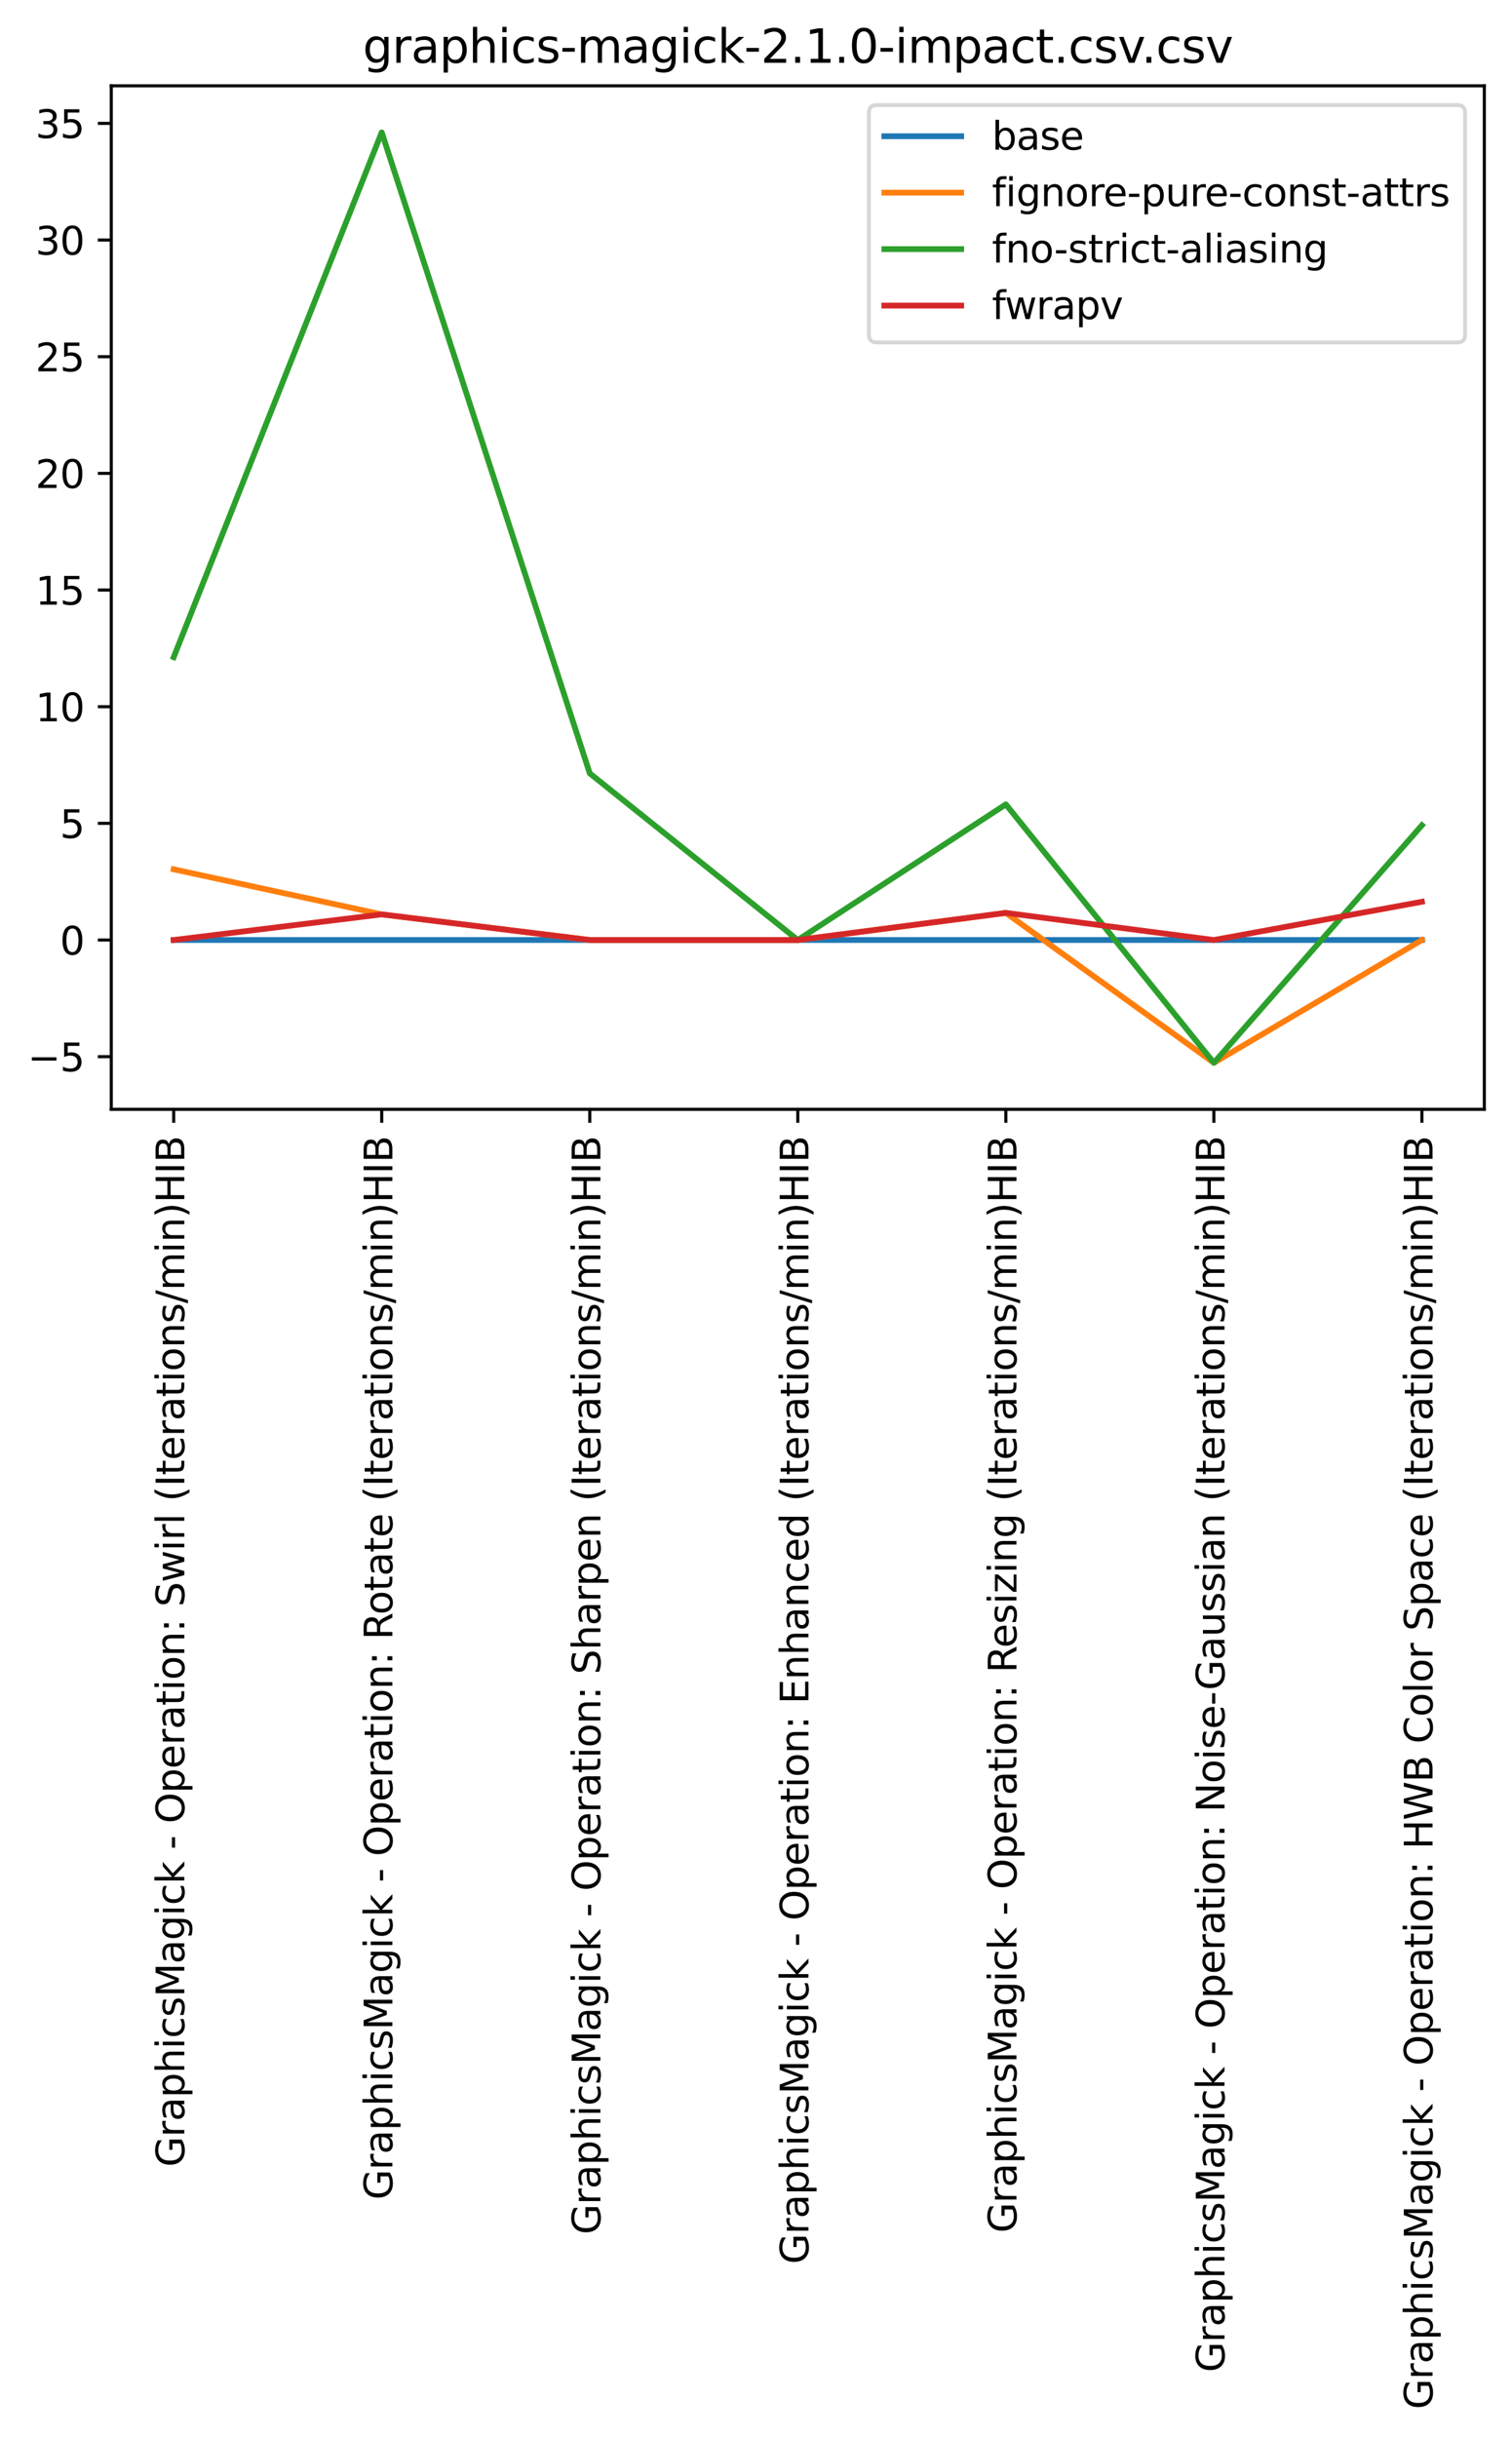 <?xml version="1.0" encoding="utf-8" standalone="no"?>
<!DOCTYPE svg PUBLIC "-//W3C//DTD SVG 1.1//EN"
  "http://www.w3.org/Graphics/SVG/1.1/DTD/svg11.dtd">
<svg xmlns:xlink="http://www.w3.org/1999/xlink" width="393.262pt" height="633.615pt" viewBox="0 0 393.262 633.615" xmlns="http://www.w3.org/2000/svg" version="1.1">
 <defs>
  <style type="text/css">*{stroke-linejoin: round; stroke-linecap: butt}</style>
 </defs>
 <g id="figure_1">
  <g id="patch_1">
   <path d="M 0 633.615 
L 393.262 633.615 
L 393.262 0 
L 0 0 
z
" style="fill: #ffffff"/>
  </g>
  <g id="axes_1">
   <g id="patch_2">
    <path d="M 28.942 288.43 
L 386.062 288.43 
L 386.062 22.318 
L 28.942 22.318 
z
" style="fill: #ffffff"/>
   </g>
   <g id="matplotlib.axis_1">
    <g id="xtick_1">
     <g id="line2d_1">
      <defs>
       <path id="mfbbfac0b7b" d="M 0 0 
L 0 3.5 
" style="stroke: #000000; stroke-width: 0.8"/>
      </defs>
      <g>
       <use xlink:href="#mfbbfac0b7b" x="45.175" y="288.43" style="stroke: #000000; stroke-width: 0.8"/>
      </g>
     </g>
     <g id="text_1">
      <!-- GraphicsMagick - Operation: Swirl (Iterations/min)HIB -->
      <g transform="translate(47.934 563.397) rotate(-90) scale(0.1 -0.1)">
       <defs>
        <path id="DejaVuSans-47" d="M 3809 666 
L 3809 1919 
L 2778 1919 
L 2778 2438 
L 4434 2438 
L 4434 434 
Q 4069 175 3628 42 
Q 3188 -91 2688 -91 
Q 1594 -91 976 548 
Q 359 1188 359 2328 
Q 359 3472 976 4111 
Q 1594 4750 2688 4750 
Q 3144 4750 3555 4637 
Q 3966 4525 4313 4306 
L 4313 3634 
Q 3963 3931 3569 4081 
Q 3175 4231 2741 4231 
Q 1884 4231 1454 3753 
Q 1025 3275 1025 2328 
Q 1025 1384 1454 906 
Q 1884 428 2741 428 
Q 3075 428 3337 486 
Q 3600 544 3809 666 
z
" transform="scale(0.016)"/>
        <path id="DejaVuSans-72" d="M 2631 2963 
Q 2534 3019 2420 3045 
Q 2306 3072 2169 3072 
Q 1681 3072 1420 2755 
Q 1159 2438 1159 1844 
L 1159 0 
L 581 0 
L 581 3500 
L 1159 3500 
L 1159 2956 
Q 1341 3275 1631 3429 
Q 1922 3584 2338 3584 
Q 2397 3584 2469 3576 
Q 2541 3569 2628 3553 
L 2631 2963 
z
" transform="scale(0.016)"/>
        <path id="DejaVuSans-61" d="M 2194 1759 
Q 1497 1759 1228 1600 
Q 959 1441 959 1056 
Q 959 750 1161 570 
Q 1363 391 1709 391 
Q 2188 391 2477 730 
Q 2766 1069 2766 1631 
L 2766 1759 
L 2194 1759 
z
M 3341 1997 
L 3341 0 
L 2766 0 
L 2766 531 
Q 2569 213 2275 61 
Q 1981 -91 1556 -91 
Q 1019 -91 701 211 
Q 384 513 384 1019 
Q 384 1609 779 1909 
Q 1175 2209 1959 2209 
L 2766 2209 
L 2766 2266 
Q 2766 2663 2505 2880 
Q 2244 3097 1772 3097 
Q 1472 3097 1187 3025 
Q 903 2953 641 2809 
L 641 3341 
Q 956 3463 1253 3523 
Q 1550 3584 1831 3584 
Q 2591 3584 2966 3190 
Q 3341 2797 3341 1997 
z
" transform="scale(0.016)"/>
        <path id="DejaVuSans-70" d="M 1159 525 
L 1159 -1331 
L 581 -1331 
L 581 3500 
L 1159 3500 
L 1159 2969 
Q 1341 3281 1617 3432 
Q 1894 3584 2278 3584 
Q 2916 3584 3314 3078 
Q 3713 2572 3713 1747 
Q 3713 922 3314 415 
Q 2916 -91 2278 -91 
Q 1894 -91 1617 61 
Q 1341 213 1159 525 
z
M 3116 1747 
Q 3116 2381 2855 2742 
Q 2594 3103 2138 3103 
Q 1681 3103 1420 2742 
Q 1159 2381 1159 1747 
Q 1159 1113 1420 752 
Q 1681 391 2138 391 
Q 2594 391 2855 752 
Q 3116 1113 3116 1747 
z
" transform="scale(0.016)"/>
        <path id="DejaVuSans-68" d="M 3513 2113 
L 3513 0 
L 2938 0 
L 2938 2094 
Q 2938 2591 2744 2837 
Q 2550 3084 2163 3084 
Q 1697 3084 1428 2787 
Q 1159 2491 1159 1978 
L 1159 0 
L 581 0 
L 581 4863 
L 1159 4863 
L 1159 2956 
Q 1366 3272 1645 3428 
Q 1925 3584 2291 3584 
Q 2894 3584 3203 3211 
Q 3513 2838 3513 2113 
z
" transform="scale(0.016)"/>
        <path id="DejaVuSans-69" d="M 603 3500 
L 1178 3500 
L 1178 0 
L 603 0 
L 603 3500 
z
M 603 4863 
L 1178 4863 
L 1178 4134 
L 603 4134 
L 603 4863 
z
" transform="scale(0.016)"/>
        <path id="DejaVuSans-63" d="M 3122 3366 
L 3122 2828 
Q 2878 2963 2633 3030 
Q 2388 3097 2138 3097 
Q 1578 3097 1268 2742 
Q 959 2388 959 1747 
Q 959 1106 1268 751 
Q 1578 397 2138 397 
Q 2388 397 2633 464 
Q 2878 531 3122 666 
L 3122 134 
Q 2881 22 2623 -34 
Q 2366 -91 2075 -91 
Q 1284 -91 818 406 
Q 353 903 353 1747 
Q 353 2603 823 3093 
Q 1294 3584 2113 3584 
Q 2378 3584 2631 3529 
Q 2884 3475 3122 3366 
z
" transform="scale(0.016)"/>
        <path id="DejaVuSans-73" d="M 2834 3397 
L 2834 2853 
Q 2591 2978 2328 3040 
Q 2066 3103 1784 3103 
Q 1356 3103 1142 2972 
Q 928 2841 928 2578 
Q 928 2378 1081 2264 
Q 1234 2150 1697 2047 
L 1894 2003 
Q 2506 1872 2764 1633 
Q 3022 1394 3022 966 
Q 3022 478 2636 193 
Q 2250 -91 1575 -91 
Q 1294 -91 989 -36 
Q 684 19 347 128 
L 347 722 
Q 666 556 975 473 
Q 1284 391 1588 391 
Q 1994 391 2212 530 
Q 2431 669 2431 922 
Q 2431 1156 2273 1281 
Q 2116 1406 1581 1522 
L 1381 1569 
Q 847 1681 609 1914 
Q 372 2147 372 2553 
Q 372 3047 722 3315 
Q 1072 3584 1716 3584 
Q 2034 3584 2315 3537 
Q 2597 3491 2834 3397 
z
" transform="scale(0.016)"/>
        <path id="DejaVuSans-4d" d="M 628 4666 
L 1569 4666 
L 2759 1491 
L 3956 4666 
L 4897 4666 
L 4897 0 
L 4281 0 
L 4281 4097 
L 3078 897 
L 2444 897 
L 1241 4097 
L 1241 0 
L 628 0 
L 628 4666 
z
" transform="scale(0.016)"/>
        <path id="DejaVuSans-67" d="M 2906 1791 
Q 2906 2416 2648 2759 
Q 2391 3103 1925 3103 
Q 1463 3103 1205 2759 
Q 947 2416 947 1791 
Q 947 1169 1205 825 
Q 1463 481 1925 481 
Q 2391 481 2648 825 
Q 2906 1169 2906 1791 
z
M 3481 434 
Q 3481 -459 3084 -895 
Q 2688 -1331 1869 -1331 
Q 1566 -1331 1297 -1286 
Q 1028 -1241 775 -1147 
L 775 -588 
Q 1028 -725 1275 -790 
Q 1522 -856 1778 -856 
Q 2344 -856 2625 -561 
Q 2906 -266 2906 331 
L 2906 616 
Q 2728 306 2450 153 
Q 2172 0 1784 0 
Q 1141 0 747 490 
Q 353 981 353 1791 
Q 353 2603 747 3093 
Q 1141 3584 1784 3584 
Q 2172 3584 2450 3431 
Q 2728 3278 2906 2969 
L 2906 3500 
L 3481 3500 
L 3481 434 
z
" transform="scale(0.016)"/>
        <path id="DejaVuSans-6b" d="M 581 4863 
L 1159 4863 
L 1159 1991 
L 2875 3500 
L 3609 3500 
L 1753 1863 
L 3688 0 
L 2938 0 
L 1159 1709 
L 1159 0 
L 581 0 
L 581 4863 
z
" transform="scale(0.016)"/>
        <path id="DejaVuSans-20" transform="scale(0.016)"/>
        <path id="DejaVuSans-2d" d="M 313 2009 
L 1997 2009 
L 1997 1497 
L 313 1497 
L 313 2009 
z
" transform="scale(0.016)"/>
        <path id="DejaVuSans-4f" d="M 2522 4238 
Q 1834 4238 1429 3725 
Q 1025 3213 1025 2328 
Q 1025 1447 1429 934 
Q 1834 422 2522 422 
Q 3209 422 3611 934 
Q 4013 1447 4013 2328 
Q 4013 3213 3611 3725 
Q 3209 4238 2522 4238 
z
M 2522 4750 
Q 3503 4750 4090 4092 
Q 4678 3434 4678 2328 
Q 4678 1225 4090 567 
Q 3503 -91 2522 -91 
Q 1538 -91 948 565 
Q 359 1222 359 2328 
Q 359 3434 948 4092 
Q 1538 4750 2522 4750 
z
" transform="scale(0.016)"/>
        <path id="DejaVuSans-65" d="M 3597 1894 
L 3597 1613 
L 953 1613 
Q 991 1019 1311 708 
Q 1631 397 2203 397 
Q 2534 397 2845 478 
Q 3156 559 3463 722 
L 3463 178 
Q 3153 47 2828 -22 
Q 2503 -91 2169 -91 
Q 1331 -91 842 396 
Q 353 884 353 1716 
Q 353 2575 817 3079 
Q 1281 3584 2069 3584 
Q 2775 3584 3186 3129 
Q 3597 2675 3597 1894 
z
M 3022 2063 
Q 3016 2534 2758 2815 
Q 2500 3097 2075 3097 
Q 1594 3097 1305 2825 
Q 1016 2553 972 2059 
L 3022 2063 
z
" transform="scale(0.016)"/>
        <path id="DejaVuSans-74" d="M 1172 4494 
L 1172 3500 
L 2356 3500 
L 2356 3053 
L 1172 3053 
L 1172 1153 
Q 1172 725 1289 603 
Q 1406 481 1766 481 
L 2356 481 
L 2356 0 
L 1766 0 
Q 1100 0 847 248 
Q 594 497 594 1153 
L 594 3053 
L 172 3053 
L 172 3500 
L 594 3500 
L 594 4494 
L 1172 4494 
z
" transform="scale(0.016)"/>
        <path id="DejaVuSans-6f" d="M 1959 3097 
Q 1497 3097 1228 2736 
Q 959 2375 959 1747 
Q 959 1119 1226 758 
Q 1494 397 1959 397 
Q 2419 397 2687 759 
Q 2956 1122 2956 1747 
Q 2956 2369 2687 2733 
Q 2419 3097 1959 3097 
z
M 1959 3584 
Q 2709 3584 3137 3096 
Q 3566 2609 3566 1747 
Q 3566 888 3137 398 
Q 2709 -91 1959 -91 
Q 1206 -91 779 398 
Q 353 888 353 1747 
Q 353 2609 779 3096 
Q 1206 3584 1959 3584 
z
" transform="scale(0.016)"/>
        <path id="DejaVuSans-6e" d="M 3513 2113 
L 3513 0 
L 2938 0 
L 2938 2094 
Q 2938 2591 2744 2837 
Q 2550 3084 2163 3084 
Q 1697 3084 1428 2787 
Q 1159 2491 1159 1978 
L 1159 0 
L 581 0 
L 581 3500 
L 1159 3500 
L 1159 2956 
Q 1366 3272 1645 3428 
Q 1925 3584 2291 3584 
Q 2894 3584 3203 3211 
Q 3513 2838 3513 2113 
z
" transform="scale(0.016)"/>
        <path id="DejaVuSans-3a" d="M 750 794 
L 1409 794 
L 1409 0 
L 750 0 
L 750 794 
z
M 750 3309 
L 1409 3309 
L 1409 2516 
L 750 2516 
L 750 3309 
z
" transform="scale(0.016)"/>
        <path id="DejaVuSans-53" d="M 3425 4513 
L 3425 3897 
Q 3066 4069 2747 4153 
Q 2428 4238 2131 4238 
Q 1616 4238 1336 4038 
Q 1056 3838 1056 3469 
Q 1056 3159 1242 3001 
Q 1428 2844 1947 2747 
L 2328 2669 
Q 3034 2534 3370 2195 
Q 3706 1856 3706 1288 
Q 3706 609 3251 259 
Q 2797 -91 1919 -91 
Q 1588 -91 1214 -16 
Q 841 59 441 206 
L 441 856 
Q 825 641 1194 531 
Q 1563 422 1919 422 
Q 2459 422 2753 634 
Q 3047 847 3047 1241 
Q 3047 1584 2836 1778 
Q 2625 1972 2144 2069 
L 1759 2144 
Q 1053 2284 737 2584 
Q 422 2884 422 3419 
Q 422 4038 858 4394 
Q 1294 4750 2059 4750 
Q 2388 4750 2728 4690 
Q 3069 4631 3425 4513 
z
" transform="scale(0.016)"/>
        <path id="DejaVuSans-77" d="M 269 3500 
L 844 3500 
L 1563 769 
L 2278 3500 
L 2956 3500 
L 3675 769 
L 4391 3500 
L 4966 3500 
L 4050 0 
L 3372 0 
L 2619 2869 
L 1863 0 
L 1184 0 
L 269 3500 
z
" transform="scale(0.016)"/>
        <path id="DejaVuSans-6c" d="M 603 4863 
L 1178 4863 
L 1178 0 
L 603 0 
L 603 4863 
z
" transform="scale(0.016)"/>
        <path id="DejaVuSans-28" d="M 1984 4856 
Q 1566 4138 1362 3434 
Q 1159 2731 1159 2009 
Q 1159 1288 1364 580 
Q 1569 -128 1984 -844 
L 1484 -844 
Q 1016 -109 783 600 
Q 550 1309 550 2009 
Q 550 2706 781 3412 
Q 1013 4119 1484 4856 
L 1984 4856 
z
" transform="scale(0.016)"/>
        <path id="DejaVuSans-49" d="M 628 4666 
L 1259 4666 
L 1259 0 
L 628 0 
L 628 4666 
z
" transform="scale(0.016)"/>
        <path id="DejaVuSans-2f" d="M 1625 4666 
L 2156 4666 
L 531 -594 
L 0 -594 
L 1625 4666 
z
" transform="scale(0.016)"/>
        <path id="DejaVuSans-6d" d="M 3328 2828 
Q 3544 3216 3844 3400 
Q 4144 3584 4550 3584 
Q 5097 3584 5394 3201 
Q 5691 2819 5691 2113 
L 5691 0 
L 5113 0 
L 5113 2094 
Q 5113 2597 4934 2840 
Q 4756 3084 4391 3084 
Q 3944 3084 3684 2787 
Q 3425 2491 3425 1978 
L 3425 0 
L 2847 0 
L 2847 2094 
Q 2847 2600 2669 2842 
Q 2491 3084 2119 3084 
Q 1678 3084 1418 2786 
Q 1159 2488 1159 1978 
L 1159 0 
L 581 0 
L 581 3500 
L 1159 3500 
L 1159 2956 
Q 1356 3278 1631 3431 
Q 1906 3584 2284 3584 
Q 2666 3584 2933 3390 
Q 3200 3197 3328 2828 
z
" transform="scale(0.016)"/>
        <path id="DejaVuSans-29" d="M 513 4856 
L 1013 4856 
Q 1481 4119 1714 3412 
Q 1947 2706 1947 2009 
Q 1947 1309 1714 600 
Q 1481 -109 1013 -844 
L 513 -844 
Q 928 -128 1133 580 
Q 1338 1288 1338 2009 
Q 1338 2731 1133 3434 
Q 928 4138 513 4856 
z
" transform="scale(0.016)"/>
        <path id="DejaVuSans-48" d="M 628 4666 
L 1259 4666 
L 1259 2753 
L 3553 2753 
L 3553 4666 
L 4184 4666 
L 4184 0 
L 3553 0 
L 3553 2222 
L 1259 2222 
L 1259 0 
L 628 0 
L 628 4666 
z
" transform="scale(0.016)"/>
        <path id="DejaVuSans-42" d="M 1259 2228 
L 1259 519 
L 2272 519 
Q 2781 519 3026 730 
Q 3272 941 3272 1375 
Q 3272 1813 3026 2020 
Q 2781 2228 2272 2228 
L 1259 2228 
z
M 1259 4147 
L 1259 2741 
L 2194 2741 
Q 2656 2741 2882 2914 
Q 3109 3088 3109 3444 
Q 3109 3797 2882 3972 
Q 2656 4147 2194 4147 
L 1259 4147 
z
M 628 4666 
L 2241 4666 
Q 2963 4666 3353 4366 
Q 3744 4066 3744 3513 
Q 3744 3084 3544 2831 
Q 3344 2578 2956 2516 
Q 3422 2416 3680 2098 
Q 3938 1781 3938 1306 
Q 3938 681 3513 340 
Q 3088 0 2303 0 
L 628 0 
L 628 4666 
z
" transform="scale(0.016)"/>
       </defs>
       <use xlink:href="#DejaVuSans-47"/>
       <use xlink:href="#DejaVuSans-72" x="77.49"/>
       <use xlink:href="#DejaVuSans-61" x="118.604"/>
       <use xlink:href="#DejaVuSans-70" x="179.883"/>
       <use xlink:href="#DejaVuSans-68" x="243.359"/>
       <use xlink:href="#DejaVuSans-69" x="306.738"/>
       <use xlink:href="#DejaVuSans-63" x="334.521"/>
       <use xlink:href="#DejaVuSans-73" x="389.502"/>
       <use xlink:href="#DejaVuSans-4d" x="441.602"/>
       <use xlink:href="#DejaVuSans-61" x="527.881"/>
       <use xlink:href="#DejaVuSans-67" x="589.16"/>
       <use xlink:href="#DejaVuSans-69" x="652.637"/>
       <use xlink:href="#DejaVuSans-63" x="680.42"/>
       <use xlink:href="#DejaVuSans-6b" x="735.4"/>
       <use xlink:href="#DejaVuSans-20" x="793.311"/>
       <use xlink:href="#DejaVuSans-2d" x="825.098"/>
       <use xlink:href="#DejaVuSans-20" x="861.182"/>
       <use xlink:href="#DejaVuSans-4f" x="892.969"/>
       <use xlink:href="#DejaVuSans-70" x="971.68"/>
       <use xlink:href="#DejaVuSans-65" x="1035.156"/>
       <use xlink:href="#DejaVuSans-72" x="1096.68"/>
       <use xlink:href="#DejaVuSans-61" x="1137.793"/>
       <use xlink:href="#DejaVuSans-74" x="1199.072"/>
       <use xlink:href="#DejaVuSans-69" x="1238.281"/>
       <use xlink:href="#DejaVuSans-6f" x="1266.064"/>
       <use xlink:href="#DejaVuSans-6e" x="1327.246"/>
       <use xlink:href="#DejaVuSans-3a" x="1390.625"/>
       <use xlink:href="#DejaVuSans-20" x="1424.316"/>
       <use xlink:href="#DejaVuSans-53" x="1456.104"/>
       <use xlink:href="#DejaVuSans-77" x="1519.58"/>
       <use xlink:href="#DejaVuSans-69" x="1601.367"/>
       <use xlink:href="#DejaVuSans-72" x="1629.15"/>
       <use xlink:href="#DejaVuSans-6c" x="1670.264"/>
       <use xlink:href="#DejaVuSans-20" x="1698.047"/>
       <use xlink:href="#DejaVuSans-28" x="1729.834"/>
       <use xlink:href="#DejaVuSans-49" x="1768.848"/>
       <use xlink:href="#DejaVuSans-74" x="1798.34"/>
       <use xlink:href="#DejaVuSans-65" x="1837.549"/>
       <use xlink:href="#DejaVuSans-72" x="1899.072"/>
       <use xlink:href="#DejaVuSans-61" x="1940.186"/>
       <use xlink:href="#DejaVuSans-74" x="2001.465"/>
       <use xlink:href="#DejaVuSans-69" x="2040.674"/>
       <use xlink:href="#DejaVuSans-6f" x="2068.457"/>
       <use xlink:href="#DejaVuSans-6e" x="2129.639"/>
       <use xlink:href="#DejaVuSans-73" x="2193.018"/>
       <use xlink:href="#DejaVuSans-2f" x="2245.117"/>
       <use xlink:href="#DejaVuSans-6d" x="2278.809"/>
       <use xlink:href="#DejaVuSans-69" x="2376.221"/>
       <use xlink:href="#DejaVuSans-6e" x="2404.004"/>
       <use xlink:href="#DejaVuSans-29" x="2467.383"/>
       <use xlink:href="#DejaVuSans-48" x="2506.396"/>
       <use xlink:href="#DejaVuSans-49" x="2581.592"/>
       <use xlink:href="#DejaVuSans-42" x="2611.084"/>
      </g>
     </g>
    </g>
    <g id="xtick_2">
     <g id="line2d_2">
      <g>
       <use xlink:href="#mfbbfac0b7b" x="99.284" y="288.43" style="stroke: #000000; stroke-width: 0.8"/>
      </g>
     </g>
     <g id="text_2">
      <!-- GraphicsMagick - Operation: Rotate (Iterations/min)HIB -->
      <g transform="translate(102.043 571.943) rotate(-90) scale(0.1 -0.1)">
       <defs>
        <path id="DejaVuSans-52" d="M 2841 2188 
Q 3044 2119 3236 1894 
Q 3428 1669 3622 1275 
L 4263 0 
L 3584 0 
L 2988 1197 
Q 2756 1666 2539 1819 
Q 2322 1972 1947 1972 
L 1259 1972 
L 1259 0 
L 628 0 
L 628 4666 
L 2053 4666 
Q 2853 4666 3247 4331 
Q 3641 3997 3641 3322 
Q 3641 2881 3436 2590 
Q 3231 2300 2841 2188 
z
M 1259 4147 
L 1259 2491 
L 2053 2491 
Q 2509 2491 2742 2702 
Q 2975 2913 2975 3322 
Q 2975 3731 2742 3939 
Q 2509 4147 2053 4147 
L 1259 4147 
z
" transform="scale(0.016)"/>
       </defs>
       <use xlink:href="#DejaVuSans-47"/>
       <use xlink:href="#DejaVuSans-72" x="77.49"/>
       <use xlink:href="#DejaVuSans-61" x="118.604"/>
       <use xlink:href="#DejaVuSans-70" x="179.883"/>
       <use xlink:href="#DejaVuSans-68" x="243.359"/>
       <use xlink:href="#DejaVuSans-69" x="306.738"/>
       <use xlink:href="#DejaVuSans-63" x="334.521"/>
       <use xlink:href="#DejaVuSans-73" x="389.502"/>
       <use xlink:href="#DejaVuSans-4d" x="441.602"/>
       <use xlink:href="#DejaVuSans-61" x="527.881"/>
       <use xlink:href="#DejaVuSans-67" x="589.16"/>
       <use xlink:href="#DejaVuSans-69" x="652.637"/>
       <use xlink:href="#DejaVuSans-63" x="680.42"/>
       <use xlink:href="#DejaVuSans-6b" x="735.4"/>
       <use xlink:href="#DejaVuSans-20" x="793.311"/>
       <use xlink:href="#DejaVuSans-2d" x="825.098"/>
       <use xlink:href="#DejaVuSans-20" x="861.182"/>
       <use xlink:href="#DejaVuSans-4f" x="892.969"/>
       <use xlink:href="#DejaVuSans-70" x="971.68"/>
       <use xlink:href="#DejaVuSans-65" x="1035.156"/>
       <use xlink:href="#DejaVuSans-72" x="1096.68"/>
       <use xlink:href="#DejaVuSans-61" x="1137.793"/>
       <use xlink:href="#DejaVuSans-74" x="1199.072"/>
       <use xlink:href="#DejaVuSans-69" x="1238.281"/>
       <use xlink:href="#DejaVuSans-6f" x="1266.064"/>
       <use xlink:href="#DejaVuSans-6e" x="1327.246"/>
       <use xlink:href="#DejaVuSans-3a" x="1390.625"/>
       <use xlink:href="#DejaVuSans-20" x="1424.316"/>
       <use xlink:href="#DejaVuSans-52" x="1456.104"/>
       <use xlink:href="#DejaVuSans-6f" x="1521.086"/>
       <use xlink:href="#DejaVuSans-74" x="1582.268"/>
       <use xlink:href="#DejaVuSans-61" x="1621.477"/>
       <use xlink:href="#DejaVuSans-74" x="1682.756"/>
       <use xlink:href="#DejaVuSans-65" x="1721.965"/>
       <use xlink:href="#DejaVuSans-20" x="1783.488"/>
       <use xlink:href="#DejaVuSans-28" x="1815.275"/>
       <use xlink:href="#DejaVuSans-49" x="1854.289"/>
       <use xlink:href="#DejaVuSans-74" x="1883.781"/>
       <use xlink:href="#DejaVuSans-65" x="1922.99"/>
       <use xlink:href="#DejaVuSans-72" x="1984.514"/>
       <use xlink:href="#DejaVuSans-61" x="2025.627"/>
       <use xlink:href="#DejaVuSans-74" x="2086.906"/>
       <use xlink:href="#DejaVuSans-69" x="2126.115"/>
       <use xlink:href="#DejaVuSans-6f" x="2153.898"/>
       <use xlink:href="#DejaVuSans-6e" x="2215.08"/>
       <use xlink:href="#DejaVuSans-73" x="2278.459"/>
       <use xlink:href="#DejaVuSans-2f" x="2330.559"/>
       <use xlink:href="#DejaVuSans-6d" x="2364.25"/>
       <use xlink:href="#DejaVuSans-69" x="2461.662"/>
       <use xlink:href="#DejaVuSans-6e" x="2489.445"/>
       <use xlink:href="#DejaVuSans-29" x="2552.824"/>
       <use xlink:href="#DejaVuSans-48" x="2591.838"/>
       <use xlink:href="#DejaVuSans-49" x="2667.033"/>
       <use xlink:href="#DejaVuSans-42" x="2696.525"/>
      </g>
     </g>
    </g>
    <g id="xtick_3">
     <g id="line2d_3">
      <g>
       <use xlink:href="#mfbbfac0b7b" x="153.393" y="288.43" style="stroke: #000000; stroke-width: 0.8"/>
      </g>
     </g>
     <g id="text_3">
      <!-- GraphicsMagick - Operation: Sharpen (Iterations/min)HIB -->
      <g transform="translate(156.152 580.968) rotate(-90) scale(0.1 -0.1)">
       <use xlink:href="#DejaVuSans-47"/>
       <use xlink:href="#DejaVuSans-72" x="77.49"/>
       <use xlink:href="#DejaVuSans-61" x="118.604"/>
       <use xlink:href="#DejaVuSans-70" x="179.883"/>
       <use xlink:href="#DejaVuSans-68" x="243.359"/>
       <use xlink:href="#DejaVuSans-69" x="306.738"/>
       <use xlink:href="#DejaVuSans-63" x="334.521"/>
       <use xlink:href="#DejaVuSans-73" x="389.502"/>
       <use xlink:href="#DejaVuSans-4d" x="441.602"/>
       <use xlink:href="#DejaVuSans-61" x="527.881"/>
       <use xlink:href="#DejaVuSans-67" x="589.16"/>
       <use xlink:href="#DejaVuSans-69" x="652.637"/>
       <use xlink:href="#DejaVuSans-63" x="680.42"/>
       <use xlink:href="#DejaVuSans-6b" x="735.4"/>
       <use xlink:href="#DejaVuSans-20" x="793.311"/>
       <use xlink:href="#DejaVuSans-2d" x="825.098"/>
       <use xlink:href="#DejaVuSans-20" x="861.182"/>
       <use xlink:href="#DejaVuSans-4f" x="892.969"/>
       <use xlink:href="#DejaVuSans-70" x="971.68"/>
       <use xlink:href="#DejaVuSans-65" x="1035.156"/>
       <use xlink:href="#DejaVuSans-72" x="1096.68"/>
       <use xlink:href="#DejaVuSans-61" x="1137.793"/>
       <use xlink:href="#DejaVuSans-74" x="1199.072"/>
       <use xlink:href="#DejaVuSans-69" x="1238.281"/>
       <use xlink:href="#DejaVuSans-6f" x="1266.064"/>
       <use xlink:href="#DejaVuSans-6e" x="1327.246"/>
       <use xlink:href="#DejaVuSans-3a" x="1390.625"/>
       <use xlink:href="#DejaVuSans-20" x="1424.316"/>
       <use xlink:href="#DejaVuSans-53" x="1456.104"/>
       <use xlink:href="#DejaVuSans-68" x="1519.58"/>
       <use xlink:href="#DejaVuSans-61" x="1582.959"/>
       <use xlink:href="#DejaVuSans-72" x="1644.238"/>
       <use xlink:href="#DejaVuSans-70" x="1685.352"/>
       <use xlink:href="#DejaVuSans-65" x="1748.828"/>
       <use xlink:href="#DejaVuSans-6e" x="1810.352"/>
       <use xlink:href="#DejaVuSans-20" x="1873.73"/>
       <use xlink:href="#DejaVuSans-28" x="1905.518"/>
       <use xlink:href="#DejaVuSans-49" x="1944.531"/>
       <use xlink:href="#DejaVuSans-74" x="1974.023"/>
       <use xlink:href="#DejaVuSans-65" x="2013.232"/>
       <use xlink:href="#DejaVuSans-72" x="2074.756"/>
       <use xlink:href="#DejaVuSans-61" x="2115.869"/>
       <use xlink:href="#DejaVuSans-74" x="2177.148"/>
       <use xlink:href="#DejaVuSans-69" x="2216.357"/>
       <use xlink:href="#DejaVuSans-6f" x="2244.141"/>
       <use xlink:href="#DejaVuSans-6e" x="2305.322"/>
       <use xlink:href="#DejaVuSans-73" x="2368.701"/>
       <use xlink:href="#DejaVuSans-2f" x="2420.801"/>
       <use xlink:href="#DejaVuSans-6d" x="2454.492"/>
       <use xlink:href="#DejaVuSans-69" x="2551.904"/>
       <use xlink:href="#DejaVuSans-6e" x="2579.688"/>
       <use xlink:href="#DejaVuSans-29" x="2643.066"/>
       <use xlink:href="#DejaVuSans-48" x="2682.08"/>
       <use xlink:href="#DejaVuSans-49" x="2757.275"/>
       <use xlink:href="#DejaVuSans-42" x="2786.768"/>
      </g>
     </g>
    </g>
    <g id="xtick_4">
     <g id="line2d_4">
      <g>
       <use xlink:href="#mfbbfac0b7b" x="207.502" y="288.43" style="stroke: #000000; stroke-width: 0.8"/>
      </g>
     </g>
     <g id="text_4">
      <!-- GraphicsMagick - Operation: Enhanced (Iterations/min)HIB -->
      <g transform="translate(210.262 588.663) rotate(-90) scale(0.1 -0.1)">
       <defs>
        <path id="DejaVuSans-45" d="M 628 4666 
L 3578 4666 
L 3578 4134 
L 1259 4134 
L 1259 2753 
L 3481 2753 
L 3481 2222 
L 1259 2222 
L 1259 531 
L 3634 531 
L 3634 0 
L 628 0 
L 628 4666 
z
" transform="scale(0.016)"/>
        <path id="DejaVuSans-64" d="M 2906 2969 
L 2906 4863 
L 3481 4863 
L 3481 0 
L 2906 0 
L 2906 525 
Q 2725 213 2448 61 
Q 2172 -91 1784 -91 
Q 1150 -91 751 415 
Q 353 922 353 1747 
Q 353 2572 751 3078 
Q 1150 3584 1784 3584 
Q 2172 3584 2448 3432 
Q 2725 3281 2906 2969 
z
M 947 1747 
Q 947 1113 1208 752 
Q 1469 391 1925 391 
Q 2381 391 2643 752 
Q 2906 1113 2906 1747 
Q 2906 2381 2643 2742 
Q 2381 3103 1925 3103 
Q 1469 3103 1208 2742 
Q 947 2381 947 1747 
z
" transform="scale(0.016)"/>
       </defs>
       <use xlink:href="#DejaVuSans-47"/>
       <use xlink:href="#DejaVuSans-72" x="77.49"/>
       <use xlink:href="#DejaVuSans-61" x="118.604"/>
       <use xlink:href="#DejaVuSans-70" x="179.883"/>
       <use xlink:href="#DejaVuSans-68" x="243.359"/>
       <use xlink:href="#DejaVuSans-69" x="306.738"/>
       <use xlink:href="#DejaVuSans-63" x="334.521"/>
       <use xlink:href="#DejaVuSans-73" x="389.502"/>
       <use xlink:href="#DejaVuSans-4d" x="441.602"/>
       <use xlink:href="#DejaVuSans-61" x="527.881"/>
       <use xlink:href="#DejaVuSans-67" x="589.16"/>
       <use xlink:href="#DejaVuSans-69" x="652.637"/>
       <use xlink:href="#DejaVuSans-63" x="680.42"/>
       <use xlink:href="#DejaVuSans-6b" x="735.4"/>
       <use xlink:href="#DejaVuSans-20" x="793.311"/>
       <use xlink:href="#DejaVuSans-2d" x="825.098"/>
       <use xlink:href="#DejaVuSans-20" x="861.182"/>
       <use xlink:href="#DejaVuSans-4f" x="892.969"/>
       <use xlink:href="#DejaVuSans-70" x="971.68"/>
       <use xlink:href="#DejaVuSans-65" x="1035.156"/>
       <use xlink:href="#DejaVuSans-72" x="1096.68"/>
       <use xlink:href="#DejaVuSans-61" x="1137.793"/>
       <use xlink:href="#DejaVuSans-74" x="1199.072"/>
       <use xlink:href="#DejaVuSans-69" x="1238.281"/>
       <use xlink:href="#DejaVuSans-6f" x="1266.064"/>
       <use xlink:href="#DejaVuSans-6e" x="1327.246"/>
       <use xlink:href="#DejaVuSans-3a" x="1390.625"/>
       <use xlink:href="#DejaVuSans-20" x="1424.316"/>
       <use xlink:href="#DejaVuSans-45" x="1456.104"/>
       <use xlink:href="#DejaVuSans-6e" x="1519.287"/>
       <use xlink:href="#DejaVuSans-68" x="1582.666"/>
       <use xlink:href="#DejaVuSans-61" x="1646.045"/>
       <use xlink:href="#DejaVuSans-6e" x="1707.324"/>
       <use xlink:href="#DejaVuSans-63" x="1770.703"/>
       <use xlink:href="#DejaVuSans-65" x="1825.684"/>
       <use xlink:href="#DejaVuSans-64" x="1887.207"/>
       <use xlink:href="#DejaVuSans-20" x="1950.684"/>
       <use xlink:href="#DejaVuSans-28" x="1982.471"/>
       <use xlink:href="#DejaVuSans-49" x="2021.484"/>
       <use xlink:href="#DejaVuSans-74" x="2050.977"/>
       <use xlink:href="#DejaVuSans-65" x="2090.186"/>
       <use xlink:href="#DejaVuSans-72" x="2151.709"/>
       <use xlink:href="#DejaVuSans-61" x="2192.822"/>
       <use xlink:href="#DejaVuSans-74" x="2254.102"/>
       <use xlink:href="#DejaVuSans-69" x="2293.311"/>
       <use xlink:href="#DejaVuSans-6f" x="2321.094"/>
       <use xlink:href="#DejaVuSans-6e" x="2382.275"/>
       <use xlink:href="#DejaVuSans-73" x="2445.654"/>
       <use xlink:href="#DejaVuSans-2f" x="2497.754"/>
       <use xlink:href="#DejaVuSans-6d" x="2531.445"/>
       <use xlink:href="#DejaVuSans-69" x="2628.857"/>
       <use xlink:href="#DejaVuSans-6e" x="2656.641"/>
       <use xlink:href="#DejaVuSans-29" x="2720.02"/>
       <use xlink:href="#DejaVuSans-48" x="2759.033"/>
       <use xlink:href="#DejaVuSans-49" x="2834.229"/>
       <use xlink:href="#DejaVuSans-42" x="2863.721"/>
      </g>
     </g>
    </g>
    <g id="xtick_5">
     <g id="line2d_5">
      <g>
       <use xlink:href="#mfbbfac0b7b" x="261.611" y="288.43" style="stroke: #000000; stroke-width: 0.8"/>
      </g>
     </g>
     <g id="text_5">
      <!-- GraphicsMagick - Operation: Resizing (Iterations/min)HIB -->
      <g transform="translate(264.371 580.555) rotate(-90) scale(0.1 -0.1)">
       <defs>
        <path id="DejaVuSans-7a" d="M 353 3500 
L 3084 3500 
L 3084 2975 
L 922 459 
L 3084 459 
L 3084 0 
L 275 0 
L 275 525 
L 2438 3041 
L 353 3041 
L 353 3500 
z
" transform="scale(0.016)"/>
       </defs>
       <use xlink:href="#DejaVuSans-47"/>
       <use xlink:href="#DejaVuSans-72" x="77.49"/>
       <use xlink:href="#DejaVuSans-61" x="118.604"/>
       <use xlink:href="#DejaVuSans-70" x="179.883"/>
       <use xlink:href="#DejaVuSans-68" x="243.359"/>
       <use xlink:href="#DejaVuSans-69" x="306.738"/>
       <use xlink:href="#DejaVuSans-63" x="334.521"/>
       <use xlink:href="#DejaVuSans-73" x="389.502"/>
       <use xlink:href="#DejaVuSans-4d" x="441.602"/>
       <use xlink:href="#DejaVuSans-61" x="527.881"/>
       <use xlink:href="#DejaVuSans-67" x="589.16"/>
       <use xlink:href="#DejaVuSans-69" x="652.637"/>
       <use xlink:href="#DejaVuSans-63" x="680.42"/>
       <use xlink:href="#DejaVuSans-6b" x="735.4"/>
       <use xlink:href="#DejaVuSans-20" x="793.311"/>
       <use xlink:href="#DejaVuSans-2d" x="825.098"/>
       <use xlink:href="#DejaVuSans-20" x="861.182"/>
       <use xlink:href="#DejaVuSans-4f" x="892.969"/>
       <use xlink:href="#DejaVuSans-70" x="971.68"/>
       <use xlink:href="#DejaVuSans-65" x="1035.156"/>
       <use xlink:href="#DejaVuSans-72" x="1096.68"/>
       <use xlink:href="#DejaVuSans-61" x="1137.793"/>
       <use xlink:href="#DejaVuSans-74" x="1199.072"/>
       <use xlink:href="#DejaVuSans-69" x="1238.281"/>
       <use xlink:href="#DejaVuSans-6f" x="1266.064"/>
       <use xlink:href="#DejaVuSans-6e" x="1327.246"/>
       <use xlink:href="#DejaVuSans-3a" x="1390.625"/>
       <use xlink:href="#DejaVuSans-20" x="1424.316"/>
       <use xlink:href="#DejaVuSans-52" x="1456.104"/>
       <use xlink:href="#DejaVuSans-65" x="1521.086"/>
       <use xlink:href="#DejaVuSans-73" x="1582.609"/>
       <use xlink:href="#DejaVuSans-69" x="1634.709"/>
       <use xlink:href="#DejaVuSans-7a" x="1662.492"/>
       <use xlink:href="#DejaVuSans-69" x="1714.982"/>
       <use xlink:href="#DejaVuSans-6e" x="1742.766"/>
       <use xlink:href="#DejaVuSans-67" x="1806.145"/>
       <use xlink:href="#DejaVuSans-20" x="1869.621"/>
       <use xlink:href="#DejaVuSans-28" x="1901.408"/>
       <use xlink:href="#DejaVuSans-49" x="1940.422"/>
       <use xlink:href="#DejaVuSans-74" x="1969.914"/>
       <use xlink:href="#DejaVuSans-65" x="2009.123"/>
       <use xlink:href="#DejaVuSans-72" x="2070.646"/>
       <use xlink:href="#DejaVuSans-61" x="2111.76"/>
       <use xlink:href="#DejaVuSans-74" x="2173.039"/>
       <use xlink:href="#DejaVuSans-69" x="2212.248"/>
       <use xlink:href="#DejaVuSans-6f" x="2240.031"/>
       <use xlink:href="#DejaVuSans-6e" x="2301.213"/>
       <use xlink:href="#DejaVuSans-73" x="2364.592"/>
       <use xlink:href="#DejaVuSans-2f" x="2416.691"/>
       <use xlink:href="#DejaVuSans-6d" x="2450.383"/>
       <use xlink:href="#DejaVuSans-69" x="2547.795"/>
       <use xlink:href="#DejaVuSans-6e" x="2575.578"/>
       <use xlink:href="#DejaVuSans-29" x="2638.957"/>
       <use xlink:href="#DejaVuSans-48" x="2677.971"/>
       <use xlink:href="#DejaVuSans-49" x="2753.166"/>
       <use xlink:href="#DejaVuSans-42" x="2782.658"/>
      </g>
     </g>
    </g>
    <g id="xtick_6">
     <g id="line2d_6">
      <g>
       <use xlink:href="#mfbbfac0b7b" x="315.72" y="288.43" style="stroke: #000000; stroke-width: 0.8"/>
      </g>
     </g>
     <g id="text_6">
      <!-- GraphicsMagick - Operation: Noise-Gaussian (Iterations/min)HIB -->
      <g transform="translate(318.48 616.791) rotate(-90) scale(0.1 -0.1)">
       <defs>
        <path id="DejaVuSans-4e" d="M 628 4666 
L 1478 4666 
L 3547 763 
L 3547 4666 
L 4159 4666 
L 4159 0 
L 3309 0 
L 1241 3903 
L 1241 0 
L 628 0 
L 628 4666 
z
" transform="scale(0.016)"/>
        <path id="DejaVuSans-75" d="M 544 1381 
L 544 3500 
L 1119 3500 
L 1119 1403 
Q 1119 906 1312 657 
Q 1506 409 1894 409 
Q 2359 409 2629 706 
Q 2900 1003 2900 1516 
L 2900 3500 
L 3475 3500 
L 3475 0 
L 2900 0 
L 2900 538 
Q 2691 219 2414 64 
Q 2138 -91 1772 -91 
Q 1169 -91 856 284 
Q 544 659 544 1381 
z
M 1991 3584 
L 1991 3584 
z
" transform="scale(0.016)"/>
       </defs>
       <use xlink:href="#DejaVuSans-47"/>
       <use xlink:href="#DejaVuSans-72" x="77.49"/>
       <use xlink:href="#DejaVuSans-61" x="118.604"/>
       <use xlink:href="#DejaVuSans-70" x="179.883"/>
       <use xlink:href="#DejaVuSans-68" x="243.359"/>
       <use xlink:href="#DejaVuSans-69" x="306.738"/>
       <use xlink:href="#DejaVuSans-63" x="334.521"/>
       <use xlink:href="#DejaVuSans-73" x="389.502"/>
       <use xlink:href="#DejaVuSans-4d" x="441.602"/>
       <use xlink:href="#DejaVuSans-61" x="527.881"/>
       <use xlink:href="#DejaVuSans-67" x="589.16"/>
       <use xlink:href="#DejaVuSans-69" x="652.637"/>
       <use xlink:href="#DejaVuSans-63" x="680.42"/>
       <use xlink:href="#DejaVuSans-6b" x="735.4"/>
       <use xlink:href="#DejaVuSans-20" x="793.311"/>
       <use xlink:href="#DejaVuSans-2d" x="825.098"/>
       <use xlink:href="#DejaVuSans-20" x="861.182"/>
       <use xlink:href="#DejaVuSans-4f" x="892.969"/>
       <use xlink:href="#DejaVuSans-70" x="971.68"/>
       <use xlink:href="#DejaVuSans-65" x="1035.156"/>
       <use xlink:href="#DejaVuSans-72" x="1096.68"/>
       <use xlink:href="#DejaVuSans-61" x="1137.793"/>
       <use xlink:href="#DejaVuSans-74" x="1199.072"/>
       <use xlink:href="#DejaVuSans-69" x="1238.281"/>
       <use xlink:href="#DejaVuSans-6f" x="1266.064"/>
       <use xlink:href="#DejaVuSans-6e" x="1327.246"/>
       <use xlink:href="#DejaVuSans-3a" x="1390.625"/>
       <use xlink:href="#DejaVuSans-20" x="1424.316"/>
       <use xlink:href="#DejaVuSans-4e" x="1456.104"/>
       <use xlink:href="#DejaVuSans-6f" x="1530.908"/>
       <use xlink:href="#DejaVuSans-69" x="1592.09"/>
       <use xlink:href="#DejaVuSans-73" x="1619.873"/>
       <use xlink:href="#DejaVuSans-65" x="1671.973"/>
       <use xlink:href="#DejaVuSans-2d" x="1733.496"/>
       <use xlink:href="#DejaVuSans-47" x="1773.205"/>
       <use xlink:href="#DejaVuSans-61" x="1850.695"/>
       <use xlink:href="#DejaVuSans-75" x="1911.975"/>
       <use xlink:href="#DejaVuSans-73" x="1975.354"/>
       <use xlink:href="#DejaVuSans-73" x="2027.453"/>
       <use xlink:href="#DejaVuSans-69" x="2079.553"/>
       <use xlink:href="#DejaVuSans-61" x="2107.336"/>
       <use xlink:href="#DejaVuSans-6e" x="2168.615"/>
       <use xlink:href="#DejaVuSans-20" x="2231.994"/>
       <use xlink:href="#DejaVuSans-28" x="2263.781"/>
       <use xlink:href="#DejaVuSans-49" x="2302.795"/>
       <use xlink:href="#DejaVuSans-74" x="2332.287"/>
       <use xlink:href="#DejaVuSans-65" x="2371.496"/>
       <use xlink:href="#DejaVuSans-72" x="2433.02"/>
       <use xlink:href="#DejaVuSans-61" x="2474.133"/>
       <use xlink:href="#DejaVuSans-74" x="2535.412"/>
       <use xlink:href="#DejaVuSans-69" x="2574.621"/>
       <use xlink:href="#DejaVuSans-6f" x="2602.404"/>
       <use xlink:href="#DejaVuSans-6e" x="2663.586"/>
       <use xlink:href="#DejaVuSans-73" x="2726.965"/>
       <use xlink:href="#DejaVuSans-2f" x="2779.064"/>
       <use xlink:href="#DejaVuSans-6d" x="2812.756"/>
       <use xlink:href="#DejaVuSans-69" x="2910.168"/>
       <use xlink:href="#DejaVuSans-6e" x="2937.951"/>
       <use xlink:href="#DejaVuSans-29" x="3001.33"/>
       <use xlink:href="#DejaVuSans-48" x="3040.344"/>
       <use xlink:href="#DejaVuSans-49" x="3115.539"/>
       <use xlink:href="#DejaVuSans-42" x="3145.031"/>
      </g>
     </g>
    </g>
    <g id="xtick_7">
     <g id="line2d_7">
      <g>
       <use xlink:href="#mfbbfac0b7b" x="369.829" y="288.43" style="stroke: #000000; stroke-width: 0.8"/>
      </g>
     </g>
     <g id="text_7">
      <!-- GraphicsMagick - Operation: HWB Color Space (Iterations/min)HIB -->
      <g transform="translate(372.589 626.414) rotate(-90) scale(0.1 -0.1)">
       <defs>
        <path id="DejaVuSans-57" d="M 213 4666 
L 850 4666 
L 1831 722 
L 2809 4666 
L 3519 4666 
L 4500 722 
L 5478 4666 
L 6119 4666 
L 4947 0 
L 4153 0 
L 3169 4050 
L 2175 0 
L 1381 0 
L 213 4666 
z
" transform="scale(0.016)"/>
        <path id="DejaVuSans-43" d="M 4122 4306 
L 4122 3641 
Q 3803 3938 3442 4084 
Q 3081 4231 2675 4231 
Q 1875 4231 1450 3742 
Q 1025 3253 1025 2328 
Q 1025 1406 1450 917 
Q 1875 428 2675 428 
Q 3081 428 3442 575 
Q 3803 722 4122 1019 
L 4122 359 
Q 3791 134 3420 21 
Q 3050 -91 2638 -91 
Q 1578 -91 968 557 
Q 359 1206 359 2328 
Q 359 3453 968 4101 
Q 1578 4750 2638 4750 
Q 3056 4750 3426 4639 
Q 3797 4528 4122 4306 
z
" transform="scale(0.016)"/>
       </defs>
       <use xlink:href="#DejaVuSans-47"/>
       <use xlink:href="#DejaVuSans-72" x="77.49"/>
       <use xlink:href="#DejaVuSans-61" x="118.604"/>
       <use xlink:href="#DejaVuSans-70" x="179.883"/>
       <use xlink:href="#DejaVuSans-68" x="243.359"/>
       <use xlink:href="#DejaVuSans-69" x="306.738"/>
       <use xlink:href="#DejaVuSans-63" x="334.521"/>
       <use xlink:href="#DejaVuSans-73" x="389.502"/>
       <use xlink:href="#DejaVuSans-4d" x="441.602"/>
       <use xlink:href="#DejaVuSans-61" x="527.881"/>
       <use xlink:href="#DejaVuSans-67" x="589.16"/>
       <use xlink:href="#DejaVuSans-69" x="652.637"/>
       <use xlink:href="#DejaVuSans-63" x="680.42"/>
       <use xlink:href="#DejaVuSans-6b" x="735.4"/>
       <use xlink:href="#DejaVuSans-20" x="793.311"/>
       <use xlink:href="#DejaVuSans-2d" x="825.098"/>
       <use xlink:href="#DejaVuSans-20" x="861.182"/>
       <use xlink:href="#DejaVuSans-4f" x="892.969"/>
       <use xlink:href="#DejaVuSans-70" x="971.68"/>
       <use xlink:href="#DejaVuSans-65" x="1035.156"/>
       <use xlink:href="#DejaVuSans-72" x="1096.68"/>
       <use xlink:href="#DejaVuSans-61" x="1137.793"/>
       <use xlink:href="#DejaVuSans-74" x="1199.072"/>
       <use xlink:href="#DejaVuSans-69" x="1238.281"/>
       <use xlink:href="#DejaVuSans-6f" x="1266.064"/>
       <use xlink:href="#DejaVuSans-6e" x="1327.246"/>
       <use xlink:href="#DejaVuSans-3a" x="1390.625"/>
       <use xlink:href="#DejaVuSans-20" x="1424.316"/>
       <use xlink:href="#DejaVuSans-48" x="1456.104"/>
       <use xlink:href="#DejaVuSans-57" x="1531.299"/>
       <use xlink:href="#DejaVuSans-42" x="1630.176"/>
       <use xlink:href="#DejaVuSans-20" x="1698.779"/>
       <use xlink:href="#DejaVuSans-43" x="1730.566"/>
       <use xlink:href="#DejaVuSans-6f" x="1800.391"/>
       <use xlink:href="#DejaVuSans-6c" x="1861.572"/>
       <use xlink:href="#DejaVuSans-6f" x="1889.355"/>
       <use xlink:href="#DejaVuSans-72" x="1950.537"/>
       <use xlink:href="#DejaVuSans-20" x="1991.65"/>
       <use xlink:href="#DejaVuSans-53" x="2023.438"/>
       <use xlink:href="#DejaVuSans-70" x="2086.914"/>
       <use xlink:href="#DejaVuSans-61" x="2150.391"/>
       <use xlink:href="#DejaVuSans-63" x="2211.67"/>
       <use xlink:href="#DejaVuSans-65" x="2266.65"/>
       <use xlink:href="#DejaVuSans-20" x="2328.174"/>
       <use xlink:href="#DejaVuSans-28" x="2359.961"/>
       <use xlink:href="#DejaVuSans-49" x="2398.975"/>
       <use xlink:href="#DejaVuSans-74" x="2428.467"/>
       <use xlink:href="#DejaVuSans-65" x="2467.676"/>
       <use xlink:href="#DejaVuSans-72" x="2529.199"/>
       <use xlink:href="#DejaVuSans-61" x="2570.312"/>
       <use xlink:href="#DejaVuSans-74" x="2631.592"/>
       <use xlink:href="#DejaVuSans-69" x="2670.801"/>
       <use xlink:href="#DejaVuSans-6f" x="2698.584"/>
       <use xlink:href="#DejaVuSans-6e" x="2759.766"/>
       <use xlink:href="#DejaVuSans-73" x="2823.145"/>
       <use xlink:href="#DejaVuSans-2f" x="2875.244"/>
       <use xlink:href="#DejaVuSans-6d" x="2908.936"/>
       <use xlink:href="#DejaVuSans-69" x="3006.348"/>
       <use xlink:href="#DejaVuSans-6e" x="3034.131"/>
       <use xlink:href="#DejaVuSans-29" x="3097.51"/>
       <use xlink:href="#DejaVuSans-48" x="3136.523"/>
       <use xlink:href="#DejaVuSans-49" x="3211.719"/>
       <use xlink:href="#DejaVuSans-42" x="3241.211"/>
      </g>
     </g>
    </g>
   </g>
   <g id="matplotlib.axis_2">
    <g id="ytick_1">
     <g id="line2d_8">
      <defs>
       <path id="m0d9b8f74fa" d="M 0 0 
L -3.5 0 
" style="stroke: #000000; stroke-width: 0.8"/>
      </defs>
      <g>
       <use xlink:href="#m0d9b8f74fa" x="28.942" y="274.738" style="stroke: #000000; stroke-width: 0.8"/>
      </g>
     </g>
     <g id="text_8">
      <!-- −5 -->
      <g transform="translate(7.2 278.537) scale(0.1 -0.1)">
       <defs>
        <path id="DejaVuSans-2212" d="M 678 2272 
L 4684 2272 
L 4684 1741 
L 678 1741 
L 678 2272 
z
" transform="scale(0.016)"/>
        <path id="DejaVuSans-35" d="M 691 4666 
L 3169 4666 
L 3169 4134 
L 1269 4134 
L 1269 2991 
Q 1406 3038 1543 3061 
Q 1681 3084 1819 3084 
Q 2600 3084 3056 2656 
Q 3513 2228 3513 1497 
Q 3513 744 3044 326 
Q 2575 -91 1722 -91 
Q 1428 -91 1123 -41 
Q 819 9 494 109 
L 494 744 
Q 775 591 1075 516 
Q 1375 441 1709 441 
Q 2250 441 2565 725 
Q 2881 1009 2881 1497 
Q 2881 1984 2565 2268 
Q 2250 2553 1709 2553 
Q 1456 2553 1204 2497 
Q 953 2441 691 2322 
L 691 4666 
z
" transform="scale(0.016)"/>
       </defs>
       <use xlink:href="#DejaVuSans-2212"/>
       <use xlink:href="#DejaVuSans-35" x="83.789"/>
      </g>
     </g>
    </g>
    <g id="ytick_2">
     <g id="line2d_9">
      <g>
       <use xlink:href="#m0d9b8f74fa" x="28.942" y="244.406" style="stroke: #000000; stroke-width: 0.8"/>
      </g>
     </g>
     <g id="text_9">
      <!-- 0 -->
      <g transform="translate(15.58 248.205) scale(0.1 -0.1)">
       <defs>
        <path id="DejaVuSans-30" d="M 2034 4250 
Q 1547 4250 1301 3770 
Q 1056 3291 1056 2328 
Q 1056 1369 1301 889 
Q 1547 409 2034 409 
Q 2525 409 2770 889 
Q 3016 1369 3016 2328 
Q 3016 3291 2770 3770 
Q 2525 4250 2034 4250 
z
M 2034 4750 
Q 2819 4750 3233 4129 
Q 3647 3509 3647 2328 
Q 3647 1150 3233 529 
Q 2819 -91 2034 -91 
Q 1250 -91 836 529 
Q 422 1150 422 2328 
Q 422 3509 836 4129 
Q 1250 4750 2034 4750 
z
" transform="scale(0.016)"/>
       </defs>
       <use xlink:href="#DejaVuSans-30"/>
      </g>
     </g>
    </g>
    <g id="ytick_3">
     <g id="line2d_10">
      <g>
       <use xlink:href="#m0d9b8f74fa" x="28.942" y="214.074" style="stroke: #000000; stroke-width: 0.8"/>
      </g>
     </g>
     <g id="text_10">
      <!-- 5 -->
      <g transform="translate(15.58 217.873) scale(0.1 -0.1)">
       <use xlink:href="#DejaVuSans-35"/>
      </g>
     </g>
    </g>
    <g id="ytick_4">
     <g id="line2d_11">
      <g>
       <use xlink:href="#m0d9b8f74fa" x="28.942" y="183.741" style="stroke: #000000; stroke-width: 0.8"/>
      </g>
     </g>
     <g id="text_11">
      <!-- 10 -->
      <g transform="translate(9.217 187.541) scale(0.1 -0.1)">
       <defs>
        <path id="DejaVuSans-31" d="M 794 531 
L 1825 531 
L 1825 4091 
L 703 3866 
L 703 4441 
L 1819 4666 
L 2450 4666 
L 2450 531 
L 3481 531 
L 3481 0 
L 794 0 
L 794 531 
z
" transform="scale(0.016)"/>
       </defs>
       <use xlink:href="#DejaVuSans-31"/>
       <use xlink:href="#DejaVuSans-30" x="63.623"/>
      </g>
     </g>
    </g>
    <g id="ytick_5">
     <g id="line2d_12">
      <g>
       <use xlink:href="#m0d9b8f74fa" x="28.942" y="153.409" style="stroke: #000000; stroke-width: 0.8"/>
      </g>
     </g>
     <g id="text_12">
      <!-- 15 -->
      <g transform="translate(9.217 157.209) scale(0.1 -0.1)">
       <use xlink:href="#DejaVuSans-31"/>
       <use xlink:href="#DejaVuSans-35" x="63.623"/>
      </g>
     </g>
    </g>
    <g id="ytick_6">
     <g id="line2d_13">
      <g>
       <use xlink:href="#m0d9b8f74fa" x="28.942" y="123.077" style="stroke: #000000; stroke-width: 0.8"/>
      </g>
     </g>
     <g id="text_13">
      <!-- 20 -->
      <g transform="translate(9.217 126.876) scale(0.1 -0.1)">
       <defs>
        <path id="DejaVuSans-32" d="M 1228 531 
L 3431 531 
L 3431 0 
L 469 0 
L 469 531 
Q 828 903 1448 1529 
Q 2069 2156 2228 2338 
Q 2531 2678 2651 2914 
Q 2772 3150 2772 3378 
Q 2772 3750 2511 3984 
Q 2250 4219 1831 4219 
Q 1534 4219 1204 4116 
Q 875 4013 500 3803 
L 500 4441 
Q 881 4594 1212 4672 
Q 1544 4750 1819 4750 
Q 2544 4750 2975 4387 
Q 3406 4025 3406 3419 
Q 3406 3131 3298 2873 
Q 3191 2616 2906 2266 
Q 2828 2175 2409 1742 
Q 1991 1309 1228 531 
z
" transform="scale(0.016)"/>
       </defs>
       <use xlink:href="#DejaVuSans-32"/>
       <use xlink:href="#DejaVuSans-30" x="63.623"/>
      </g>
     </g>
    </g>
    <g id="ytick_7">
     <g id="line2d_14">
      <g>
       <use xlink:href="#m0d9b8f74fa" x="28.942" y="92.745" style="stroke: #000000; stroke-width: 0.8"/>
      </g>
     </g>
     <g id="text_14">
      <!-- 25 -->
      <g transform="translate(9.217 96.544) scale(0.1 -0.1)">
       <use xlink:href="#DejaVuSans-32"/>
       <use xlink:href="#DejaVuSans-35" x="63.623"/>
      </g>
     </g>
    </g>
    <g id="ytick_8">
     <g id="line2d_15">
      <g>
       <use xlink:href="#m0d9b8f74fa" x="28.942" y="62.413" style="stroke: #000000; stroke-width: 0.8"/>
      </g>
     </g>
     <g id="text_15">
      <!-- 30 -->
      <g transform="translate(9.217 66.212) scale(0.1 -0.1)">
       <defs>
        <path id="DejaVuSans-33" d="M 2597 2516 
Q 3050 2419 3304 2112 
Q 3559 1806 3559 1356 
Q 3559 666 3084 287 
Q 2609 -91 1734 -91 
Q 1441 -91 1130 -33 
Q 819 25 488 141 
L 488 750 
Q 750 597 1062 519 
Q 1375 441 1716 441 
Q 2309 441 2620 675 
Q 2931 909 2931 1356 
Q 2931 1769 2642 2001 
Q 2353 2234 1838 2234 
L 1294 2234 
L 1294 2753 
L 1863 2753 
Q 2328 2753 2575 2939 
Q 2822 3125 2822 3475 
Q 2822 3834 2567 4026 
Q 2313 4219 1838 4219 
Q 1578 4219 1281 4162 
Q 984 4106 628 3988 
L 628 4550 
Q 988 4650 1302 4700 
Q 1616 4750 1894 4750 
Q 2613 4750 3031 4423 
Q 3450 4097 3450 3541 
Q 3450 3153 3228 2886 
Q 3006 2619 2597 2516 
z
" transform="scale(0.016)"/>
       </defs>
       <use xlink:href="#DejaVuSans-33"/>
       <use xlink:href="#DejaVuSans-30" x="63.623"/>
      </g>
     </g>
    </g>
    <g id="ytick_9">
     <g id="line2d_16">
      <g>
       <use xlink:href="#m0d9b8f74fa" x="28.942" y="32.081" style="stroke: #000000; stroke-width: 0.8"/>
      </g>
     </g>
     <g id="text_16">
      <!-- 35 -->
      <g transform="translate(9.217 35.88) scale(0.1 -0.1)">
       <use xlink:href="#DejaVuSans-33"/>
       <use xlink:href="#DejaVuSans-35" x="63.623"/>
      </g>
     </g>
    </g>
   </g>
   <g id="line2d_17">
    <path d="M 45.175 244.406 
L 99.284 244.406 
L 153.393 244.406 
L 207.502 244.406 
L 261.611 244.406 
L 315.72 244.406 
L 369.829 244.406 
" clip-path="url(#pbb63895b90)" style="fill: none; stroke: #1f77b4; stroke-width: 1.5; stroke-linecap: square"/>
   </g>
   <g id="line2d_18">
    <path d="M 45.175 226.023 
L 99.284 237.739 
L 153.393 244.406 
L 207.502 244.406 
L 261.611 237.352 
L 315.72 276.334 
L 369.829 244.406 
" clip-path="url(#pbb63895b90)" style="fill: none; stroke: #ff7f0e; stroke-width: 1.5; stroke-linecap: square"/>
   </g>
   <g id="line2d_19">
    <path d="M 45.175 170.873 
L 99.284 34.414 
L 153.393 201.074 
L 207.502 244.406 
L 261.611 209.136 
L 315.72 276.334 
L 369.829 214.571 
" clip-path="url(#pbb63895b90)" style="fill: none; stroke: #2ca02c; stroke-width: 1.5; stroke-linecap: square"/>
   </g>
   <g id="line2d_20">
    <path d="M 45.175 244.406 
L 99.284 237.739 
L 153.393 244.406 
L 207.502 244.406 
L 261.611 237.352 
L 315.72 244.406 
L 369.829 234.461 
" clip-path="url(#pbb63895b90)" style="fill: none; stroke: #d62728; stroke-width: 1.5; stroke-linecap: square"/>
   </g>
   <g id="patch_3">
    <path d="M 28.942 288.43 
L 28.942 22.318 
" style="fill: none; stroke: #000000; stroke-width: 0.8; stroke-linejoin: miter; stroke-linecap: square"/>
   </g>
   <g id="patch_4">
    <path d="M 386.062 288.43 
L 386.062 22.318 
" style="fill: none; stroke: #000000; stroke-width: 0.8; stroke-linejoin: miter; stroke-linecap: square"/>
   </g>
   <g id="patch_5">
    <path d="M 28.942 288.43 
L 386.062 288.43 
" style="fill: none; stroke: #000000; stroke-width: 0.8; stroke-linejoin: miter; stroke-linecap: square"/>
   </g>
   <g id="patch_6">
    <path d="M 28.942 22.318 
L 386.062 22.318 
" style="fill: none; stroke: #000000; stroke-width: 0.8; stroke-linejoin: miter; stroke-linecap: square"/>
   </g>
   <g id="text_17">
    <!-- graphics-magick-2.1.0-impact.csv.csv -->
    <g transform="translate(94.367 16.318) scale(0.12 -0.12)">
     <defs>
      <path id="DejaVuSans-2e" d="M 684 794 
L 1344 794 
L 1344 0 
L 684 0 
L 684 794 
z
" transform="scale(0.016)"/>
      <path id="DejaVuSans-76" d="M 191 3500 
L 800 3500 
L 1894 563 
L 2988 3500 
L 3597 3500 
L 2284 0 
L 1503 0 
L 191 3500 
z
" transform="scale(0.016)"/>
     </defs>
     <use xlink:href="#DejaVuSans-67"/>
     <use xlink:href="#DejaVuSans-72" x="63.477"/>
     <use xlink:href="#DejaVuSans-61" x="104.59"/>
     <use xlink:href="#DejaVuSans-70" x="165.869"/>
     <use xlink:href="#DejaVuSans-68" x="229.346"/>
     <use xlink:href="#DejaVuSans-69" x="292.725"/>
     <use xlink:href="#DejaVuSans-63" x="320.508"/>
     <use xlink:href="#DejaVuSans-73" x="375.488"/>
     <use xlink:href="#DejaVuSans-2d" x="427.588"/>
     <use xlink:href="#DejaVuSans-6d" x="463.672"/>
     <use xlink:href="#DejaVuSans-61" x="561.084"/>
     <use xlink:href="#DejaVuSans-67" x="622.363"/>
     <use xlink:href="#DejaVuSans-69" x="685.84"/>
     <use xlink:href="#DejaVuSans-63" x="713.623"/>
     <use xlink:href="#DejaVuSans-6b" x="768.604"/>
     <use xlink:href="#DejaVuSans-2d" x="826.514"/>
     <use xlink:href="#DejaVuSans-32" x="862.598"/>
     <use xlink:href="#DejaVuSans-2e" x="926.221"/>
     <use xlink:href="#DejaVuSans-31" x="958.008"/>
     <use xlink:href="#DejaVuSans-2e" x="1021.631"/>
     <use xlink:href="#DejaVuSans-30" x="1053.418"/>
     <use xlink:href="#DejaVuSans-2d" x="1117.041"/>
     <use xlink:href="#DejaVuSans-69" x="1153.125"/>
     <use xlink:href="#DejaVuSans-6d" x="1180.908"/>
     <use xlink:href="#DejaVuSans-70" x="1278.32"/>
     <use xlink:href="#DejaVuSans-61" x="1341.797"/>
     <use xlink:href="#DejaVuSans-63" x="1403.076"/>
     <use xlink:href="#DejaVuSans-74" x="1458.057"/>
     <use xlink:href="#DejaVuSans-2e" x="1497.266"/>
     <use xlink:href="#DejaVuSans-63" x="1529.053"/>
     <use xlink:href="#DejaVuSans-73" x="1584.033"/>
     <use xlink:href="#DejaVuSans-76" x="1636.133"/>
     <use xlink:href="#DejaVuSans-2e" x="1687.562"/>
     <use xlink:href="#DejaVuSans-63" x="1719.35"/>
     <use xlink:href="#DejaVuSans-73" x="1774.33"/>
     <use xlink:href="#DejaVuSans-76" x="1826.43"/>
    </g>
   </g>
   <g id="legend_1">
    <g id="patch_7">
     <path d="M 227.998 89.031 
L 379.062 89.031 
Q 381.062 89.031 381.062 87.031 
L 381.062 29.318 
Q 381.062 27.318 379.062 27.318 
L 227.998 27.318 
Q 225.998 27.318 225.998 29.318 
L 225.998 87.031 
Q 225.998 89.031 227.998 89.031 
z
" style="fill: #ffffff; opacity: 0.8; stroke: #cccccc; stroke-linejoin: miter"/>
    </g>
    <g id="line2d_21">
     <path d="M 229.998 35.417 
L 239.998 35.417 
L 249.998 35.417 
" style="fill: none; stroke: #1f77b4; stroke-width: 1.5; stroke-linecap: square"/>
    </g>
    <g id="text_18">
     <!-- base -->
     <g transform="translate(257.998 38.917) scale(0.1 -0.1)">
      <defs>
       <path id="DejaVuSans-62" d="M 3116 1747 
Q 3116 2381 2855 2742 
Q 2594 3103 2138 3103 
Q 1681 3103 1420 2742 
Q 1159 2381 1159 1747 
Q 1159 1113 1420 752 
Q 1681 391 2138 391 
Q 2594 391 2855 752 
Q 3116 1113 3116 1747 
z
M 1159 2969 
Q 1341 3281 1617 3432 
Q 1894 3584 2278 3584 
Q 2916 3584 3314 3078 
Q 3713 2572 3713 1747 
Q 3713 922 3314 415 
Q 2916 -91 2278 -91 
Q 1894 -91 1617 61 
Q 1341 213 1159 525 
L 1159 0 
L 581 0 
L 581 4863 
L 1159 4863 
L 1159 2969 
z
" transform="scale(0.016)"/>
      </defs>
      <use xlink:href="#DejaVuSans-62"/>
      <use xlink:href="#DejaVuSans-61" x="63.477"/>
      <use xlink:href="#DejaVuSans-73" x="124.756"/>
      <use xlink:href="#DejaVuSans-65" x="176.855"/>
     </g>
    </g>
    <g id="line2d_22">
     <path d="M 229.998 50.095 
L 239.998 50.095 
L 249.998 50.095 
" style="fill: none; stroke: #ff7f0e; stroke-width: 1.5; stroke-linecap: square"/>
    </g>
    <g id="text_19">
     <!-- fignore-pure-const-attrs -->
     <g transform="translate(257.998 53.595) scale(0.1 -0.1)">
      <defs>
       <path id="DejaVuSans-66" d="M 2375 4863 
L 2375 4384 
L 1825 4384 
Q 1516 4384 1395 4259 
Q 1275 4134 1275 3809 
L 1275 3500 
L 2222 3500 
L 2222 3053 
L 1275 3053 
L 1275 0 
L 697 0 
L 697 3053 
L 147 3053 
L 147 3500 
L 697 3500 
L 697 3744 
Q 697 4328 969 4595 
Q 1241 4863 1831 4863 
L 2375 4863 
z
" transform="scale(0.016)"/>
      </defs>
      <use xlink:href="#DejaVuSans-66"/>
      <use xlink:href="#DejaVuSans-69" x="35.205"/>
      <use xlink:href="#DejaVuSans-67" x="62.988"/>
      <use xlink:href="#DejaVuSans-6e" x="126.465"/>
      <use xlink:href="#DejaVuSans-6f" x="189.844"/>
      <use xlink:href="#DejaVuSans-72" x="251.025"/>
      <use xlink:href="#DejaVuSans-65" x="289.889"/>
      <use xlink:href="#DejaVuSans-2d" x="351.412"/>
      <use xlink:href="#DejaVuSans-70" x="387.496"/>
      <use xlink:href="#DejaVuSans-75" x="450.973"/>
      <use xlink:href="#DejaVuSans-72" x="514.352"/>
      <use xlink:href="#DejaVuSans-65" x="553.215"/>
      <use xlink:href="#DejaVuSans-2d" x="614.738"/>
      <use xlink:href="#DejaVuSans-63" x="650.822"/>
      <use xlink:href="#DejaVuSans-6f" x="705.803"/>
      <use xlink:href="#DejaVuSans-6e" x="766.984"/>
      <use xlink:href="#DejaVuSans-73" x="830.363"/>
      <use xlink:href="#DejaVuSans-74" x="882.463"/>
      <use xlink:href="#DejaVuSans-2d" x="921.672"/>
      <use xlink:href="#DejaVuSans-61" x="957.756"/>
      <use xlink:href="#DejaVuSans-74" x="1019.035"/>
      <use xlink:href="#DejaVuSans-74" x="1058.244"/>
      <use xlink:href="#DejaVuSans-72" x="1097.453"/>
      <use xlink:href="#DejaVuSans-73" x="1138.566"/>
     </g>
    </g>
    <g id="line2d_23">
     <path d="M 229.998 64.773 
L 239.998 64.773 
L 249.998 64.773 
" style="fill: none; stroke: #2ca02c; stroke-width: 1.5; stroke-linecap: square"/>
    </g>
    <g id="text_20">
     <!-- fno-strict-aliasing -->
     <g transform="translate(257.998 68.273) scale(0.1 -0.1)">
      <use xlink:href="#DejaVuSans-66"/>
      <use xlink:href="#DejaVuSans-6e" x="35.205"/>
      <use xlink:href="#DejaVuSans-6f" x="98.584"/>
      <use xlink:href="#DejaVuSans-2d" x="161.641"/>
      <use xlink:href="#DejaVuSans-73" x="197.725"/>
      <use xlink:href="#DejaVuSans-74" x="249.824"/>
      <use xlink:href="#DejaVuSans-72" x="289.033"/>
      <use xlink:href="#DejaVuSans-69" x="330.146"/>
      <use xlink:href="#DejaVuSans-63" x="357.93"/>
      <use xlink:href="#DejaVuSans-74" x="412.91"/>
      <use xlink:href="#DejaVuSans-2d" x="452.119"/>
      <use xlink:href="#DejaVuSans-61" x="488.203"/>
      <use xlink:href="#DejaVuSans-6c" x="549.482"/>
      <use xlink:href="#DejaVuSans-69" x="577.266"/>
      <use xlink:href="#DejaVuSans-61" x="605.049"/>
      <use xlink:href="#DejaVuSans-73" x="666.328"/>
      <use xlink:href="#DejaVuSans-69" x="718.428"/>
      <use xlink:href="#DejaVuSans-6e" x="746.211"/>
      <use xlink:href="#DejaVuSans-67" x="809.59"/>
     </g>
    </g>
    <g id="line2d_24">
     <path d="M 229.998 79.451 
L 239.998 79.451 
L 249.998 79.451 
" style="fill: none; stroke: #d62728; stroke-width: 1.5; stroke-linecap: square"/>
    </g>
    <g id="text_21">
     <!-- fwrapv -->
     <g transform="translate(257.998 82.951) scale(0.1 -0.1)">
      <use xlink:href="#DejaVuSans-66"/>
      <use xlink:href="#DejaVuSans-77" x="33.455"/>
      <use xlink:href="#DejaVuSans-72" x="115.242"/>
      <use xlink:href="#DejaVuSans-61" x="156.355"/>
      <use xlink:href="#DejaVuSans-70" x="217.635"/>
      <use xlink:href="#DejaVuSans-76" x="281.111"/>
     </g>
    </g>
   </g>
  </g>
 </g>
 <defs>
  <clipPath id="pbb63895b90">
   <rect x="28.942" y="22.318" width="357.12" height="266.112"/>
  </clipPath>
 </defs>
</svg>
